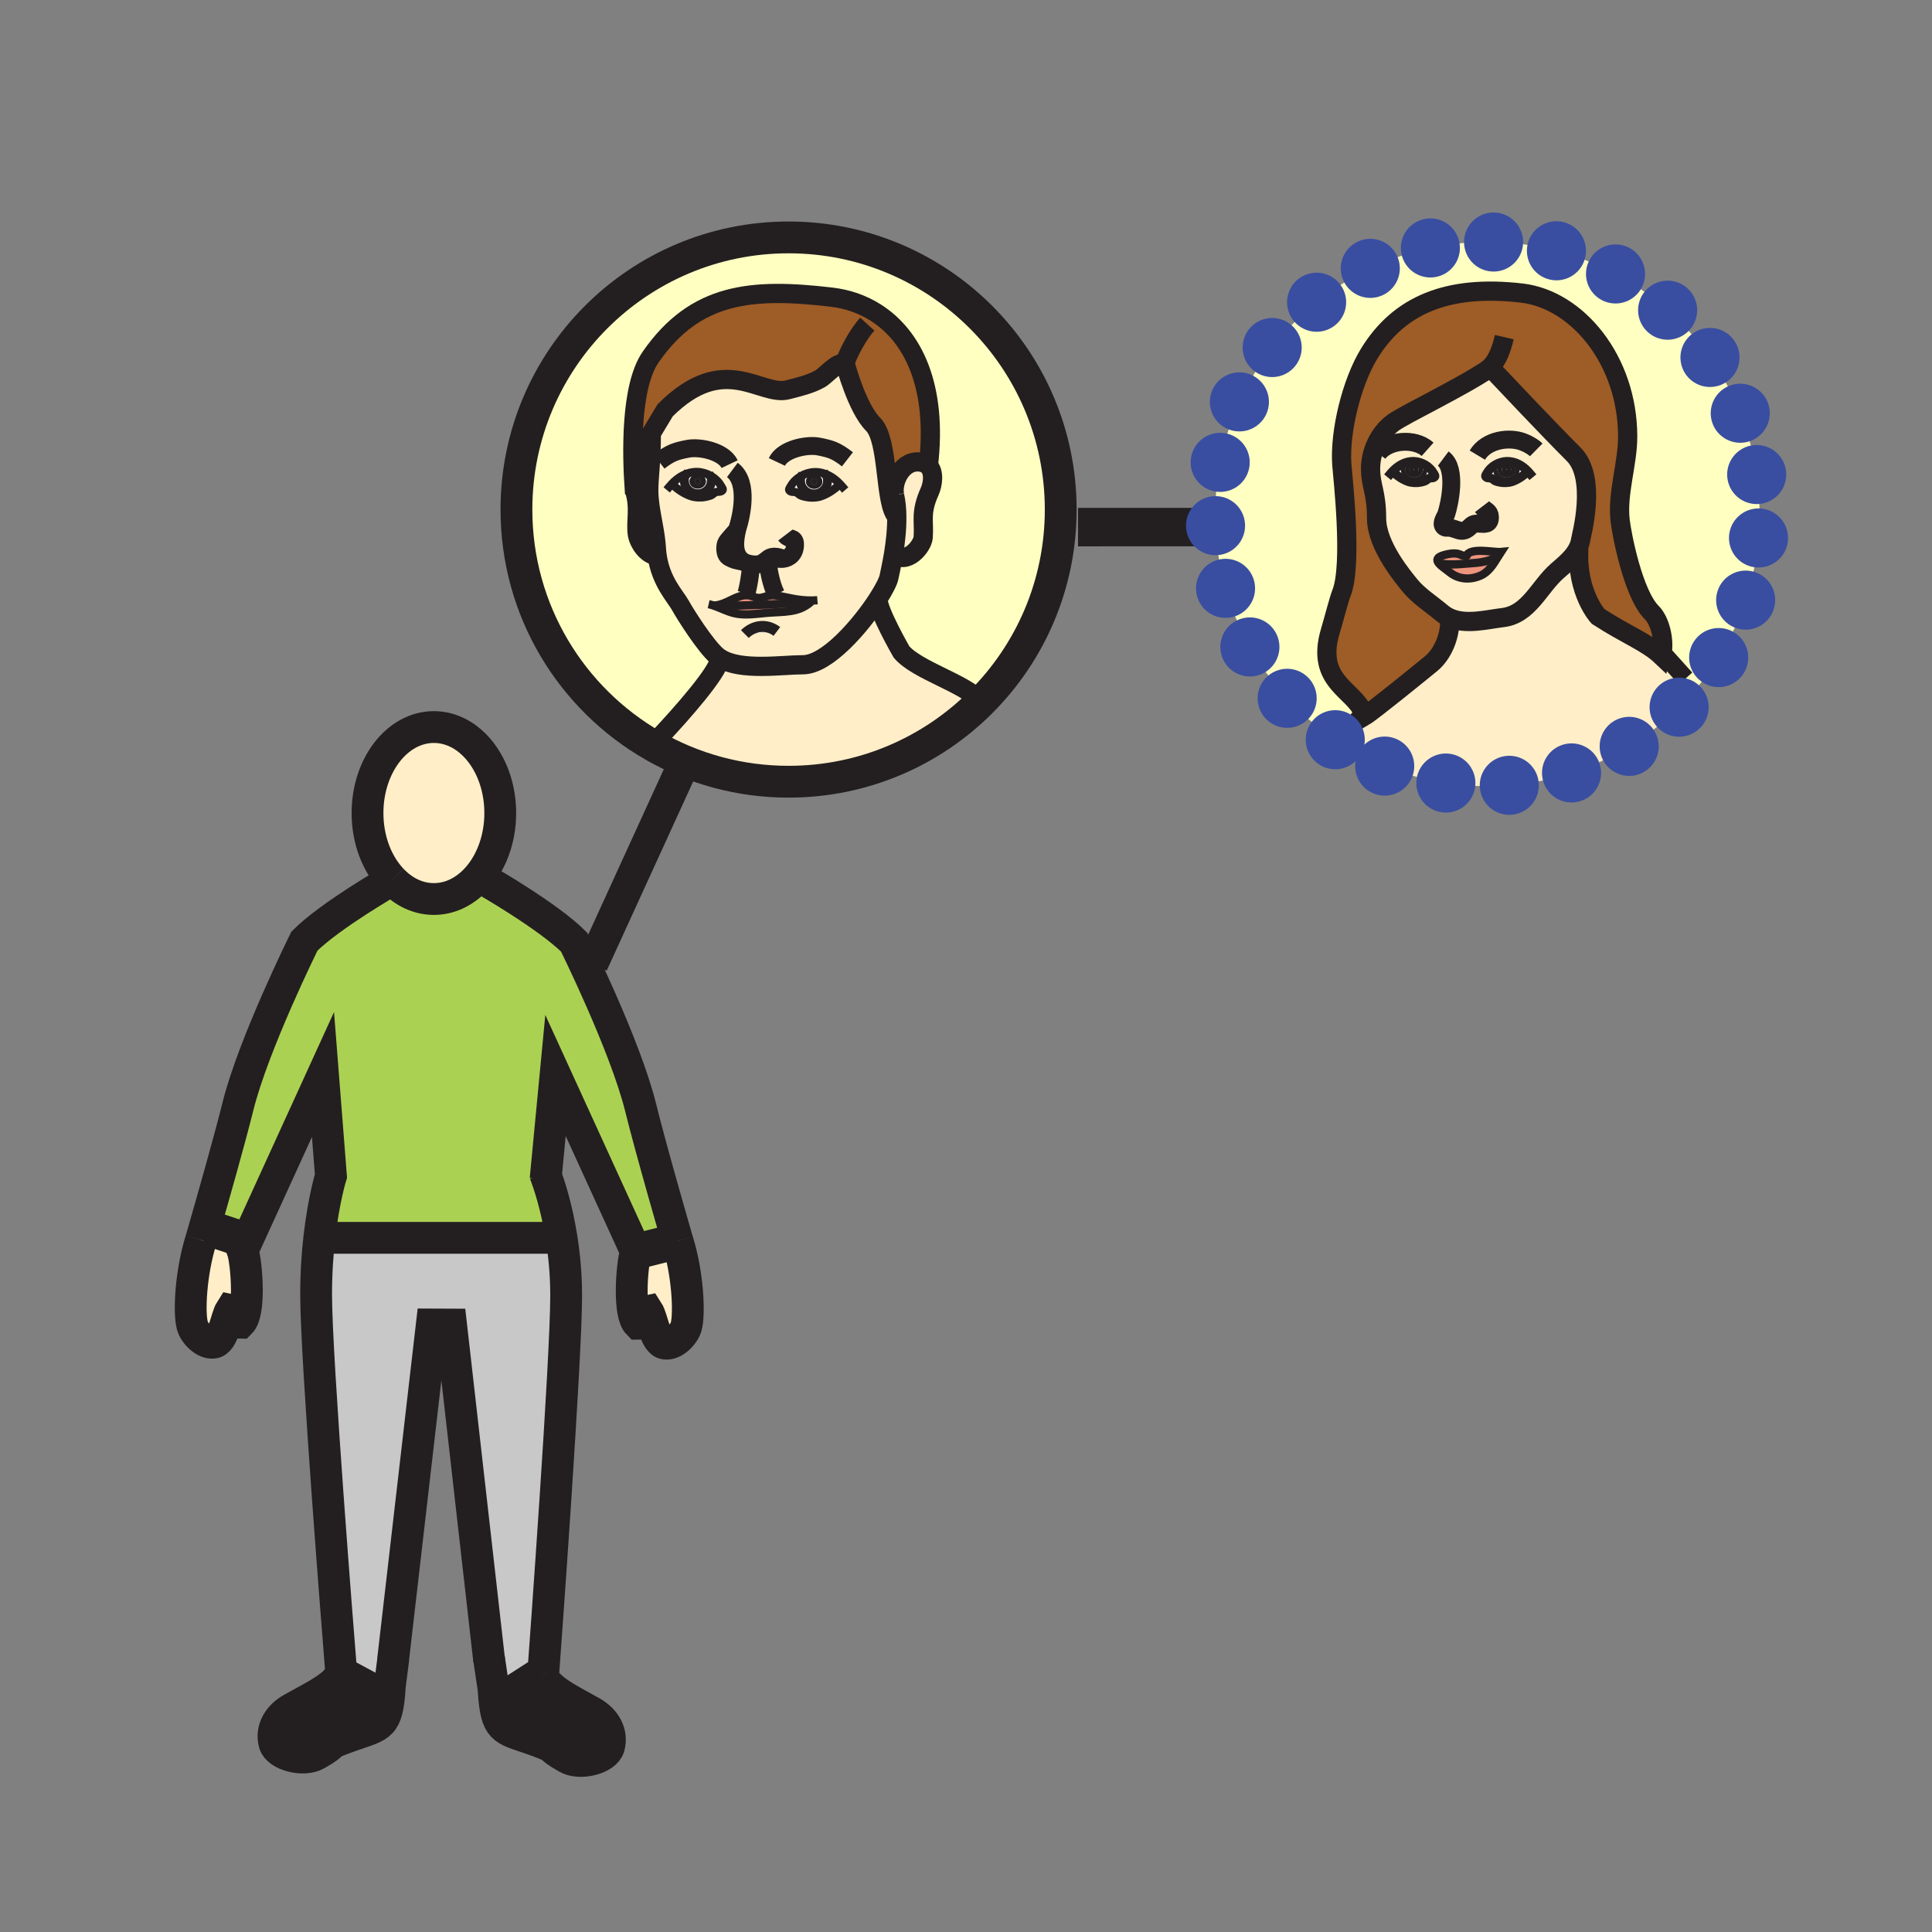<svg enable-background="new 0 0 850.394 850.394" height="850.394" viewBox="0 0 850.394 850.394" width="850.394" xmlns="http://www.w3.org/2000/svg"><rect x="0" y="0" width="850.394" height="850.394" fill="#808080" stroke="none"/><path d="m774.495 226.274c0 28.947-10.266 55.5-27.363 76.201l-5.199-3.809-10.326-11.438c1.003-5.708-.871-13.905-4.559-17.593-8.113-8.102-13.168-33.917-13.941-40.688-1.33-11.802 3.337-24.873 3.337-36.71 0-33.759-22.261-60.397-46.613-63.239-32.792-3.833-54.073 5.345-67.145 26.625-7.751 12.636-13.095 34.498-12.067 48.898.411 5.574 4.825 43.784-.121 56.443-1.27 3.265-3.107 10.726-4.933 16.832-6.724 22.406 10.641 25.731 14.533 36.033l-6.892 8.548-5.478 3.217c-31.861-21.511-52.816-57.967-52.816-99.32 0-66.153 53.639-119.779 119.779-119.779 66.165 0 119.804 53.626 119.804 119.779z" fill="#ffffc2"/><path d="m741.933 298.667 5.199 3.809c-21.971 26.613-55.223 43.578-92.44 43.578-24.8 0-47.846-7.545-66.963-20.459l5.478-3.217 6.892-8.548c.182.459.327.943.448 1.439 3.397-1.995 25.863-20.278 29.406-23.192 4.849-4.014 8.187-11.427 8.187-18.657l.628-1.173c7.001 2.757 15.659.459 22.793-.423 11.499-1.402 15.961-13.627 23.953-20.568 3.482-3.011 7.219-6.106 9.105-10.06l.326.157c-1.173 19.552 8.488 29.987 8.488 29.987 12.539 8.137 21.463 11.33 27.847 17.375.134-.472.254-.967.327-1.487z" fill="#ffeec8"/><path d="m656.771 162.576c-.472-.508-.726-.773-.726-.773-.036.024-.061.048-.097.072-11.317 7.944-37.822 20.58-42.684 24.159-6.323 4.643-10.193 12.95-9.987 20.87.182 7.4 2.636 10.06 2.636 21.208 0 12.225 12.092 26.311 14.474 29.322 3.797 4.789 9.589 8.416 14.208 12.322 1.294 1.1 2.696 1.91 4.171 2.491l-.628 1.173c0 7.23-3.338 14.643-8.187 18.657-3.543 2.914-26.009 21.197-29.406 23.192-.121-.496-.267-.979-.448-1.439-3.893-10.302-21.257-13.627-14.533-36.033 1.825-6.106 3.663-13.566 4.933-16.832 4.946-12.66.532-50.869.121-56.443-1.027-14.401 4.316-36.263 12.067-48.898 13.071-21.281 34.353-30.458 67.145-26.625 24.353 2.842 46.613 29.479 46.613 63.239 0 11.838-4.667 24.909-3.337 36.71.773 6.771 5.828 32.586 13.941 40.688 3.688 3.688 5.562 11.886 4.559 17.593-.073.52-.193 1.016-.327 1.487-6.384-6.046-15.308-9.238-27.847-17.375 0 0-9.661-10.435-8.488-29.987l-.326-.157c.556-1.161.955-2.406 1.148-3.736.229-1.572 7.304-27.085-3.096-37.496-11.148-11.138-31.775-33.012-35.899-37.389z" fill="#9e5c26"/><path d="m672.575 207.508c-2.479-2.612-5.646-4.474-9.335-4.401-3.434.097-7.001 2.116-8.67 5.054-.459.846-1.088 1.427-.254 1.935.702.436 1.548.121 2.286.472.508.254.979.822 1.523 1.064.628.302 1.487.484 2.188.629 1.632.326 3.797.229 5.368-.327 2.6-.931 4.837-2.527 6.783-4.329zm-59.66.013.097.084c1.947 1.802 4.184 3.397 6.783 4.329 1.572.556 3.725.653 5.381.327.689-.145 1.548-.327 2.188-.629.545-.242 1.004-.81 1.512-1.064.75-.351 1.597-.036 2.31-.472.822-.508.193-1.088-.278-1.935-1.668-2.938-5.235-4.958-8.657-5.054-3.689-.073-6.857 1.802-9.336 4.414zm79.756-7.558c10.399 10.411 3.325 35.924 3.096 37.496-.193 1.33-.593 2.576-1.148 3.736-1.887 3.954-5.623 7.049-9.105 10.06-7.992 6.941-12.454 19.166-23.953 20.568-7.134.883-15.792 3.18-22.793.423-1.475-.581-2.877-1.391-4.171-2.491-4.619-3.906-10.411-7.533-14.208-12.322-2.382-3.011-14.474-17.097-14.474-29.322 0-11.148-2.454-13.809-2.636-21.208-.206-7.92 3.664-16.227 9.987-20.87 4.861-3.579 31.366-16.215 42.684-24.159.169.363.436.593.822.701 4.123 4.378 24.75 26.252 35.899 37.388zm-31.994 42.998c-2.865.29-13.651-2.201-15.211 1.705-.968.411-2.552-.617-3.615-.871-2.008-.472-4.365-.024-6.336.544-3.156.907-3.302 2.152-2.298 3.47 1.028 1.354 3.301 2.781 4.752 3.978 3.906 3.241 9.009 3.651 13.772 1.548 3.519-1.56 5.586-4.97 7.558-8.186.459-.75.919-1.487 1.378-2.188z" fill="#ffeec8"/><path d="m672.575 207.508-.109.097c-1.946 1.802-4.184 3.397-6.783 4.329-1.571.556-3.736.653-5.368.327-.701-.145-1.561-.327-2.188-.629-.545-.242-1.016-.81-1.523-1.064-.738-.351-1.584-.036-2.286-.472-.834-.508-.205-1.088.254-1.935 1.669-2.938 5.236-4.958 8.67-5.054 3.687-.073 6.855 1.789 9.333 4.401zm-6.493-.931c0-1.451-1.354-2.636-3.011-2.636s-2.987 1.185-2.987 2.636c0 1.475 1.33 2.648 2.987 2.648s3.011-1.173 3.011-2.648z" fill="#fff"/><path d="m663.071 203.941c1.656 0 3.011 1.185 3.011 2.636 0 1.475-1.354 2.648-3.011 2.648s-2.987-1.173-2.987-2.648c0-1.451 1.33-2.636 2.987-2.636zm1.088 2.636c0-.641-.483-1.161-1.076-1.161-.604 0-1.076.52-1.076 1.161 0 .653.472 1.185 1.076 1.185.593 0 1.076-.532 1.076-1.185z" fill="#fff"/><path d="m663.083 205.417c.593 0 1.076.52 1.076 1.161 0 .653-.483 1.185-1.076 1.185-.604 0-1.076-.532-1.076-1.185 0-.641.472-1.161 1.076-1.161z" fill="#fff"/><path d="m645.466 244.666c1.56-3.905 12.346-1.415 15.211-1.705-.459.701-.919 1.438-1.378 2.188-5.514 2.503-8.694 2.527-12.6 2.841-3.869.302-9.625.943-13.482-.181-1.004-1.318-.858-2.563 2.298-3.47 1.971-.568 4.328-1.016 6.336-.544 1.063.254 2.647 1.282 3.615.871z" fill="#ee947d"/><path d="m659.299 245.149c-1.972 3.216-4.039 6.626-7.558 8.186-4.764 2.104-9.866 1.693-13.772-1.548-1.451-1.197-3.724-2.624-4.752-3.978 3.857 1.125 9.613.483 13.482.181 3.905-.314 7.086-.338 12.6-2.841z" fill="#ee947d"/><path d="m630.907 208.161c.472.846 1.101 1.427.278 1.935-.713.436-1.56.121-2.31.472-.508.254-.967.822-1.512 1.064-.641.302-1.499.484-2.188.629-1.656.326-3.809.229-5.381-.327-2.6-.931-4.836-2.527-6.783-4.329l-.097-.084c2.479-2.612 5.646-4.486 9.335-4.414 3.423.097 6.99 2.116 8.658 5.054zm-5.489-1.584c0-1.451-1.342-2.636-2.999-2.636-1.668 0-3.011 1.185-3.011 2.636 0 1.475 1.343 2.648 3.011 2.648 1.657 0 2.999-1.173 2.999-2.648z" fill="#fff"/><path d="m622.419 203.941c1.657 0 2.999 1.185 2.999 2.636 0 1.475-1.342 2.648-2.999 2.648-1.668 0-3.011-1.173-3.011-2.648 0-1.451 1.343-2.636 3.011-2.636zm1.076 2.636c0-.641-.483-1.161-1.076-1.161-.604 0-1.076.52-1.076 1.161 0 .653.472 1.185 1.076 1.185.593 0 1.076-.532 1.076-1.185z" fill="#fff"/><path d="m622.419 205.417c.593 0 1.076.52 1.076 1.161 0 .653-.483 1.185-1.076 1.185-.604 0-1.076-.532-1.076-1.185 0-.641.471-1.161 1.076-1.161z" fill="#fff"/><path d="m347.094 104.5c66.165 0 119.791 53.638 119.791 119.792 0 33.046-13.385 62.973-35.005 84.629l-.701-.677c-6.88-7.533-27.412-13.192-34.34-21.233 0 0-10.471-18.149-10.387-23.349l-.024-.012c2.83-4.414 4.667-8.077 4.921-9.843.084-.58 1.088-4.643 1.995-10.181 5.55 5.441 12.696-3.047 13.011-7.098.532-7.243-1.415-10.737 2.866-20.241 1.366-3.059 2.201-8.524-.581-11.269 4.123-35.078-6.783-57.036-23.18-67.423-5.925-3.76-12.575-6.01-19.492-6.808-35.041-4.087-59.817-2.128-79.611 26.432-8.996 13.035-8.258 42.986-7.158 58.366 2.672 8.198.387 14.147 1.391 19.915.52 2.999 3.845 8.791 8.669 9.142 1.645 11.487 8.041 17.859 10.254 21.874 2.043 3.736 10.991 17.908 16.142 22.261.436.375.907.713 1.415 1.016l-.399.617c-.762 5.465-15.441 22.587-28.173 35.972l-1.028 1.826c-35.948-20.665-60.155-59.455-60.155-103.915 0-66.155 53.638-119.793 119.779-119.793z" fill="#ffffc2"/><path d="m431.88 308.92c-21.692 21.729-51.667 35.162-84.786 35.162-21.705 0-42.067-5.78-59.624-15.876l1.028-1.826c12.732-13.385 27.412-30.507 28.173-35.972l.399-.617c8.923 5.646 27.194 2.805 36.359 2.805 10.604 0 25.392-17.134 32.998-28.947l.024.012c-.084 5.199 10.387 23.349 10.387 23.349 6.928 8.041 27.46 13.7 34.34 21.233z" fill="#ffeec8"/><path d="m408.64 205.018c2.781 2.745 1.947 8.21.581 11.269-4.281 9.504-2.334 12.999-2.866 20.241-.314 4.051-7.46 12.539-13.011 7.098.762-4.764 1.463-10.617 1.391-16.263-.024-3.229-.302-6.385-.967-9.238-.012-.024-.012-.061-.012-.084-1.318-6.215 3.555-16.021 11.692-14.595 1.378.242 2.418.798 3.192 1.572z" fill="#ffeec8"/><path d="m393.755 218.04c0 .024 0 .061.012.084.665 2.854.943 6.01.967 9.238-5.574-5.586-3.325-33.542-10.459-40.652-7.11-7.122-12.2-26.444-12.2-26.444-.121-.073-.242-.133-.375-.182 2.31-5.998 6.106-13.059 10.048-17.412l3.712-5.079c16.396 10.387 27.303 32.345 23.18 67.423-.774-.774-1.814-1.33-3.192-1.572-8.137-1.425-13.01 8.381-11.693 14.596z" fill="#9e5c26"/><path d="m369.753 213.095c-2.962-3.132-6.783-5.381-11.197-5.284-4.135.097-8.403 2.539-10.411 6.07-.568 1.004-1.318 1.705-.327 2.322.859.52 1.862.133 2.757.568.641.29 1.185.991 1.838 1.282.762.363 1.802.556 2.624.725 1.971.411 4.559.303 6.445-.375 3.107-1.101 5.804-3.035 8.15-5.2zm-83.673 9.479c-.314-2.273-.52-4.522-.52-6.747 0-5.744 1.125-12.466 1.125-25.102l6.094-10.121c26.178-26.178 41.921-5.853 54.001-9.044 4.667-1.221 9.842-2.382 14.111-4.789 2.757-1.536 7.799-7.811 10.81-6.687.133.048.254.109.375.182 0 0 5.09 19.322 12.2 26.444 7.134 7.11 4.885 35.066 10.459 40.652.072 5.646-.629 11.499-1.391 16.263-.907 5.538-1.911 9.601-1.995 10.181-.254 1.766-2.092 5.429-4.921 9.843-7.605 11.813-22.394 28.947-32.998 28.947-9.166 0-27.436 2.841-36.359-2.805-.508-.302-.979-.641-1.415-1.016-5.151-4.353-14.099-18.524-16.142-22.261-2.213-4.015-8.609-10.387-10.254-21.874-.157-1.052-.278-2.152-.338-3.301-.376-6.298-1.996-12.61-2.842-18.765zm9.625-9.552.133.121c2.333 2.152 5.018 4.087 8.138 5.187 1.886.677 4.486.798 6.457.399.834-.193 1.85-.387 2.624-.75.665-.29 1.209-1.003 1.826-1.282.907-.423 1.923-.048 2.769-.568.992-.617.23-1.318-.338-2.31-1.983-3.542-6.275-5.985-10.411-6.082-4.415-.096-8.236 2.141-11.198 5.285zm32.127 34.545c-5.768-3.022-4.208-10.266-3.386-14.474-.435.883-4.401 4.764-4.873 6.058-.653 1.85-.423 4.534.628 5.61.859.883 3.434 1.875 4.546 2.032 1.114.182 1.791.291 3.085.774zm29.757 16.747c-6.638.121-11.705-1.62-16.021-2.201l.06-.472c-2.297-4.474-3.615-11.886-3.688-15.259 1.584-.629 3.107-.484 5.755-.363.351.024.713.012 1.076-.037-2.322-1.064-5.429-1.741-7.364.629-.411.206-.834.472-1.294.81-1.511 1.101-3.579 1.209-5.538.883.012 2.648-1.233 10.762-2.177 13.216l.012.471c-3.942.073-7.4 2.951-11.402 4.087-.943.266-1.911.448-2.926.459 3.083 1.052 5.913 2.6 9.129 3.374 4.583 1.101 9.782.242 14.401-.157 7.255-.629 13.796.121 19.322-4.825h.012c.221-.191.426-.397.643-.615zm-29.733 14.776 14.099-1.149c-4.957-3.748-10.664-2.285-14.099 1.149z" fill="#ffeec8"/><path d="m385.46 137.595-3.712 5.079c-3.942 4.353-7.739 11.414-10.048 17.412-3.011-1.125-8.053 5.151-10.81 6.687-4.269 2.406-9.444 3.567-14.111 4.789-12.08 3.192-27.823-17.134-54.001 9.044l-6.094 10.121c0 12.636-1.125 19.358-1.125 25.102 0 2.225.206 4.474.52 6.747-5.079-5.079-6.88-6.989-6.88-6.989-1.1-15.38-1.838-45.332 7.158-58.366 19.794-28.56 44.57-30.519 79.611-26.432 6.917.796 13.568 3.045 19.492 6.806z" fill="#9e5c26"/><path d="m369.753 213.095-.121.108c-2.346 2.165-5.042 4.099-8.15 5.2-1.886.677-4.474.786-6.445.375-.822-.169-1.862-.362-2.624-.725-.653-.291-1.197-.992-1.838-1.282-.895-.436-1.898-.048-2.757-.568-.991-.617-.242-1.318.327-2.322 2.007-3.531 6.275-5.973 10.411-6.07 4.414-.097 8.235 2.152 11.197 5.284zm-7.786-1.113c0-1.753-1.621-3.18-3.616-3.18s-3.603 1.427-3.603 3.18 1.608 3.168 3.603 3.168 3.616-1.415 3.616-3.168z" fill="#fff"/><path d="m358.351 208.802c1.995 0 3.616 1.427 3.616 3.18s-1.621 3.168-3.616 3.168-3.603-1.415-3.603-3.168 1.608-3.18 3.603-3.18zm1.306 3.18c0-.786-.593-1.415-1.306-1.415s-1.293.629-1.293 1.415c0 .774.58 1.403 1.293 1.403s1.306-.629 1.306-1.403z" fill="#231f20"/><path d="m358.351 210.567c.713 0 1.306.629 1.306 1.415 0 .774-.593 1.403-1.306 1.403s-1.293-.629-1.293-1.403c0-.786.58-1.415 1.293-1.415z" fill="#231f20"/><path d="m341.568 262.114c4.316.581 9.383 2.322 16.021 2.201-.217.218-.423.423-.641.617h-.012c-11.318.931-28.089 1.693-39.757 1.693l-.169-.544c4.002-1.136 7.46-4.014 11.402-4.087 1.125-.024 2.285.194 3.519.738 3.374 1.5 5.296-1.088 8.996-.689.218.022.424.046.641.071z" fill="#ee947d"/><path d="m356.937 264.931c-5.526 4.945-12.067 4.196-19.322 4.825-4.619.399-9.818 1.257-14.401.157-3.217-.773-6.046-2.321-9.129-3.374 1.016-.012 1.983-.193 2.926-.459l.169.544c11.668 0 28.439-.762 39.757-1.693z" fill="#ee947d"/><path d="m341.955 277.941-14.099 1.149c3.435-3.434 9.142-4.897 14.099-1.149z" fill="#fff"/><path d="m337.409 246.612c.181-.084.363-.169.532-.229.072 3.374 1.39 10.786 3.688 15.259l-.06.472c-.218-.024-.423-.048-.641-.073-3.7-.399-5.623 2.189-8.996.689-1.233-.544-2.394-.762-3.519-.738l-.012-.471c.943-2.455 2.188-10.568 2.177-13.216 1.958.327 4.026.218 5.538-.883.458-.338.882-.604 1.293-.81z" fill="#ffeec8"/><path d="m317.313 213.82c.568.992 1.33 1.693.338 2.31-.846.52-1.862.145-2.769.568-.617.278-1.161.992-1.826 1.282-.774.363-1.79.556-2.624.75-1.971.399-4.57.278-6.457-.399-3.12-1.1-5.804-3.035-8.138-5.187l-.133-.121c2.962-3.144 6.784-5.381 11.197-5.284 4.136.095 8.429 2.538 10.412 6.081zm-10.206 1.27c1.995 0 3.616-1.427 3.616-3.18s-1.621-3.18-3.616-3.18-3.603 1.427-3.603 3.18 1.608 3.18 3.603 3.18z" fill="#fff"/><path d="m310.723 211.91c0 1.753-1.621 3.18-3.616 3.18s-3.603-1.427-3.603-3.18 1.608-3.18 3.603-3.18 3.616 1.426 3.616 3.18zm-2.322 0c0-.774-.58-1.403-1.294-1.403-.713 0-1.27.629-1.27 1.403s.556 1.415 1.27 1.415c.714-.001 1.294-.641 1.294-1.415z" fill="#231f20"/><path d="m307.107 210.507c.714 0 1.294.629 1.294 1.403s-.58 1.415-1.294 1.415c-.713 0-1.27-.641-1.27-1.415s.557-1.403 1.27-1.403z" fill="#231f20"/><path d="m298.22 546.266c4.535 14.329 5.369 32.03 3.809 37.665-.943 3.289-5.236 7.993-9.262 7.485-4.474-.472-5.49-11.027-7.666-14.377-3.386.677-1.657 5.646-4.147 5.646-2.165-2.164-2.902-8.125-2.902-14.364 0-7.364 1.016-15.103 1.874-17.448z" fill="#ffeec8"/><path d="m240.289 517.572c1.306 3.495 4.655 13.313 6.844 27.073l-1.257.206h-101.05l-4.232-.472c1.922-16.675 5.078-26.759 5.078-26.759l-3.506-44.654-33.566 73.506-2.684-1.233-14.51-4.837-1.27-.351c3.362-11.717 10.967-38.415 14.57-52.937 6.808-27.509 29.298-72.864 29.298-72.864 5.731-5.731 15.38-12.466 23.603-17.787 8.004-5.151 14.643-8.972 14.994-9.178h.012c5.006 5.272 11.39 8.428 18.355 8.428 6.819 0 13.083-3.011 18.053-8.077l5.054.073s6.783 3.869 14.994 9.189c8.222 5.308 17.883 12.043 23.626 17.787 0 0 22.491 45.343 29.298 72.852 4.667 18.96 16.227 58.729 16.227 58.729l-18.294 4.607-35.416-77.483z" fill="#abd153"/><path d="m288.921 241.34c.061 1.149.182 2.249.338 3.301-4.824-.351-8.149-6.143-8.669-9.142-1.003-5.768 1.282-11.716-1.391-19.915 0 0 1.802 1.91 6.88 6.989.847 6.156 2.467 12.468 2.842 18.767z" fill="#ffeec8"/><path d="m239.116 736.672v-.012h.012c.036 6.202 12.043 11.692 21.426 17.036 5.852 3.338 9.177 9.105 7.448 15.296-1.463 5.127-12.756 8.005-18.452 4.704-9.915-5.659-3.47-3.712-10.834-6.565-14.776-5.756-19.177-4.136-20.846-16.796z" fill="#231f20"/><path d="m150.134 735.535c-1.246-15.393-10.991-137.699-10.991-165.667 0-9.576.604-18.161 1.451-25.488l4.232.472h101.049l1.257-.206c1.209 7.497 2.068 16.154 2.068 25.61 0 28.354-9.153 153.769-10.084 166.404v.012l-21.245 13.663c-.254-1.91-.447-4.159-.604-6.795l-2.019-13.579h-.037l-16.674-146.937-8.464-.036-17.049 147.553h.037l-1.463 11.487c-.145 2.406-.314 4.474-.532 6.264l-20.81-11.161c-.001 0-.049-.556-.122-1.596z" fill="#c8c8c8"/><path d="m190.968 320.021c16.154 0 29.225 16.964 29.225 37.847 0 12.091-4.365 22.853-11.172 29.769-4.97 5.066-11.233 8.077-18.053 8.077-6.965 0-13.349-3.156-18.355-8.428 0 0 0 0-.012 0-6.614-6.928-10.834-17.533-10.834-29.418 0-20.883 13.07-37.847 29.201-37.847z" fill="#ffeec8"/><path d="m150.255 737.131 20.81 11.161c-1.632 13.252-5.937 11.463-20.918 17.339-7.376 2.842-.931.932-10.834 6.59-5.719 3.265-17.001.375-18.476-4.739-1.741-6.155 1.608-11.971 7.473-15.296 9.153-5.224 21.221-10.641 21.825-16.65.072 1.039.12 1.595.12 1.595z" fill="#231f20"/><path d="m108.6 546.472-1.813 3.978c.858 2.346 1.874 10.072 1.874 17.424 0 6.239-.737 12.213-2.914 14.377-2.479 0-.762-4.945-4.16-5.646-2.152 3.361-3.168 13.917-7.654 14.389-4.026.508-8.331-4.184-9.25-7.484-1.596-5.635-.726-23.313 3.785-37.689 0 0 .641-2.188 1.668-5.768l1.27.351 14.51 4.837z" fill="#ffeec8"/><g fill="none"><path d="m172.601 387.286c-6.614-6.928-10.834-17.533-10.834-29.418 0-20.882 13.071-37.847 29.201-37.847 16.154 0 29.225 16.964 29.225 37.847 0 12.091-4.365 22.853-11.172 29.769-4.97 5.066-11.233 8.077-18.053 8.077-6.965 0-13.349-3.156-18.355-8.428" stroke="#231f20" stroke-width="14"/><path d="m88.467 545.818s.641-2.188 1.668-5.768c3.362-11.717 10.967-38.415 14.57-52.937 6.808-27.509 29.298-72.864 29.298-72.864 5.731-5.731 15.38-12.466 23.603-17.787 8.004-5.151 14.643-8.972 14.994-9.178h.012" stroke="#231f20" stroke-width="14"/><path d="m150.255 737.131s-.048-.556-.121-1.596c-1.246-15.393-10.991-137.699-10.991-165.667 0-9.576.604-18.161 1.451-25.488 1.922-16.675 5.078-26.759 5.078-26.759l-3.506-44.654-33.566 73.505-1.813 3.978c.858 2.346 1.874 10.072 1.874 17.424 0 6.239-.737 12.213-2.914 14.377-2.479 0-.762-4.945-4.16-5.646-2.152 3.361-3.168 13.917-7.654 14.389-4.026.508-8.331-4.184-9.25-7.484-1.596-5.635-.726-23.313 3.785-37.689" stroke="#231f20" stroke-width="14"/><path d="m298.22 546.266s-11.56-39.769-16.227-58.729c-6.808-27.509-29.298-72.852-29.298-72.852-5.743-5.743-15.404-12.479-23.626-17.787-8.21-5.32-14.994-9.189-14.994-9.189" stroke="#231f20" stroke-width="14"/><path d="m240.132 519.192.157-1.62 4.22-44.183 35.416 77.483c-.858 2.346-1.874 10.084-1.874 17.448 0 6.239.737 12.2 2.902 14.364 2.491 0 .762-4.97 4.147-5.646 2.176 3.35 3.192 13.905 7.666 14.377 4.026.508 8.319-4.196 9.262-7.485 1.56-5.635.726-23.336-3.809-37.665" stroke="#231f20" stroke-width="14"/><path d="m239.116 736.66c.931-12.636 10.084-138.05 10.084-166.404 0-9.456-.858-18.113-2.068-25.61-2.188-13.76-5.538-23.578-6.844-27.073-.338-.919-.544-1.402-.544-1.402" stroke="#231f20" stroke-width="14"/><path d="m239.043 737.688s.024-.351.073-1.016" stroke="#231f20" stroke-width="14"/><path d="m173.108 730.118-.048.423-1.463 11.487c-.145 2.406-.314 4.474-.532 6.264-1.632 13.252-5.937 11.463-20.918 17.339-7.376 2.842-.931.932-10.834 6.59-5.719 3.265-17.001.375-18.476-4.739-1.741-6.155 1.608-11.971 7.473-15.296 9.153-5.224 21.221-10.641 21.825-16.65.012-.157.024-.302.024-.459" stroke="#231f20" stroke-width="14"/><path d="m215.248 729.961 2.019 13.579c.157 2.636.351 4.885.604 6.795 1.669 12.66 6.07 11.04 20.846 16.796 7.364 2.854.919.906 10.834 6.565 5.695 3.301 16.989.423 18.452-4.704 1.729-6.19-1.596-11.958-7.448-15.296-9.383-5.344-21.39-10.834-21.426-17.036" stroke="#231f20" stroke-width="14"/><path d="m215.32 730.916-.109-.955-16.674-146.937-8.464-.036-17.05 147.553" stroke="#231f20" stroke-width="14"/><path d="m144.826 544.852h101.049" stroke="#231f20" stroke-width="14"/><path d="m321.158 204.304c-2.685-5.623-13.144-7.823-18.44-6.759-4.981.991-7.46 1.584-12.647 5.61" stroke="#231f20" stroke-width="7.875"/><path d="m341.943 203.325c2.66-5.623 13.12-7.823 18.44-6.771 4.981.992 7.448 1.584 12.624 5.623" stroke="#231f20" stroke-width="7.875"/><path d="m294.617 214.243c.351-.423.701-.822 1.088-1.221 2.962-3.144 6.784-5.381 11.197-5.284 4.136.097 8.428 2.54 10.411 6.082.568.992 1.33 1.693.338 2.31-.846.52-1.862.145-2.769.568-.617.278-1.161.992-1.826 1.282-.774.363-1.79.556-2.624.75-1.971.399-4.57.278-6.457-.399-3.12-1.1-5.804-3.035-8.138-5.187" stroke="#231f20" stroke-linecap="square" stroke-miterlimit="10" stroke-width="3.627"/><path d="m312.959 210.168c.375.737.133.665.133 1.523 0 3.12-2.66 5.659-5.937 5.659-3.241 0-5.913-2.539-5.913-5.659 0-1.173-.097-1.475.544-2.37" stroke="#231f20" stroke-linecap="square" stroke-miterlimit="10" stroke-width="3.937"/><path d="m370.842 214.304c-.351-.411-.701-.822-1.088-1.209-2.962-3.132-6.783-5.381-11.197-5.284-4.135.097-8.403 2.539-10.411 6.07-.568 1.004-1.318 1.705-.327 2.322.859.52 1.862.133 2.757.568.641.29 1.185.991 1.838 1.282.762.363 1.802.556 2.624.725 1.971.411 4.559.303 6.445-.375 3.107-1.101 5.804-3.035 8.15-5.2" stroke="#231f20" stroke-linecap="square" stroke-miterlimit="10" stroke-width="3.627"/><path d="m352.499 210.241c-.351.738-.121.653-.121 1.524 0 3.12 2.636 5.659 5.913 5.659 3.289 0 5.937-2.539 5.937-5.659 0-1.173.109-1.476-.532-2.37" stroke="#231f20" stroke-linecap="square" stroke-miterlimit="10" stroke-width="3.937"/><path d="m408.64 205.054c0-.012 0-.024 0-.036 4.123-35.078-6.783-57.036-23.18-67.423-5.925-3.76-12.575-6.01-19.492-6.808-35.041-4.087-59.817-2.128-79.611 26.432-8.996 13.035-8.258 42.986-7.158 58.366 0 0 1.802 1.91 6.88 6.989l.012.012" stroke="#231f20" stroke-width="8.464"/><path d="m393.755 218.04c-.229-1.004-.508-1.959-.834-2.866" stroke="#231f20" stroke-width="8.464"/><path d="m394.735 227.363c-5.574-5.586-3.325-33.542-10.459-40.652-7.11-7.122-12.2-26.444-12.2-26.444-.121-.073-.242-.133-.375-.182-3.011-1.125-8.053 5.151-10.81 6.687-4.269 2.406-9.444 3.567-14.111 4.789-12.08 3.192-27.823-17.134-54.001 9.044l-6.094 10.121c0 12.636-1.125 19.358-1.125 25.102 0 2.225.206 4.474.52 6.747.846 6.155 2.466 12.466 2.841 18.766.061 1.149.182 2.249.338 3.301 1.645 11.487 8.041 17.859 10.254 21.874 2.043 3.736 10.991 17.908 16.142 22.261.436.375.907.713 1.415 1.016 8.923 5.646 27.194 2.805 36.359 2.805 10.604 0 25.392-17.134 32.998-28.947 2.83-4.414 4.667-8.077 4.921-9.843.084-.58 1.088-4.643 1.995-10.181.763-4.765 1.464-10.618 1.392-16.264-.024-3.229-.302-6.385-.967-9.238" stroke="#231f20" stroke-width="8.464"/><path d="m371.072 161.79c.193-.556.399-1.125.628-1.705 2.31-5.998 6.106-13.059 10.048-17.412" stroke="#231f20" stroke-width="8.464"/><path d="m314.084 266.539c1.016-.012 1.983-.193 2.926-.459 4.002-1.136 7.46-4.014 11.402-4.087 1.125-.024 2.285.194 3.519.738 3.374 1.5 5.296-1.088 8.996-.689.218.024.423.048.641.073 4.316.581 9.383 2.322 16.021 2.201.713-.012 1.451-.048 2.213-.109" stroke="#231f20" stroke-width="3.627"/><path d="m356.949 264.931c.218-.193.423-.399.641-.617.169-.169.339-.338.508-.52" stroke="#231f20" stroke-width="3.627"/><path d="m311.919 265.922c.738.169 1.463.387 2.165.617 3.083 1.052 5.913 2.6 9.129 3.374 4.583 1.101 9.782.242 14.401-.157 7.255-.629 13.796.121 19.322-4.825" stroke="#231f20" stroke-width="3.627"/><path d="m317.179 266.624c11.668 0 28.439-.762 39.757-1.693h.012" stroke="#231f20" stroke-width="3.627"/><path d="m322.354 206.855c7.412 5.55 3.978 20.58 2.128 26.178-.012.012-.012.036-.037.06-.435.883-4.401 4.764-4.873 6.058-.653 1.85-.423 4.534.628 5.61.859.883 3.434 1.875 4.546 2.032 1.113.181 1.79.29 3.083.773.834.314 1.777.581 2.745.738 1.958.327 4.026.218 5.538-.883.459-.338.883-.604 1.294-.81.181-.084.363-.169.532-.229 1.584-.629 3.107-.484 5.755-.363.351.024.713.012 1.076-.037 2.708-.326 5.308-2.406 5.175-6.542-.109-3.229-2.527-1.656-4.256-3.93" stroke="#231f20" stroke-width="7.875"/><path d="m330.577 248.293v.012c.012 2.648-1.233 10.762-2.177 13.216" stroke="#231f20" stroke-width="7.875"/><path d="m337.941 246.129v.254c.072 3.374 1.39 10.786 3.688 15.259" stroke="#231f20" stroke-width="7.875"/><path d="m324.531 232.683c-.024.133-.048.266-.085.411-.822 4.208-2.382 11.451 3.386 14.474" stroke="#231f20" stroke-width="7.875"/><path d="m393.768 218.125c-.012-.024-.012-.061-.012-.084-1.318-6.215 3.555-16.021 11.692-14.595 1.378.242 2.418.798 3.192 1.572 2.781 2.745 1.947 8.21.581 11.269-4.281 9.504-2.334 12.999-2.866 20.241-.314 4.051-7.46 12.539-13.011 7.098" stroke="#231f20" stroke-width="8.464"/><path d="m279.2 215.585c2.672 8.198.387 14.147 1.391 19.915.52 2.999 3.845 8.791 8.669 9.142.157.012.303.012.459.012" stroke="#231f20" stroke-width="8.464"/><path d="m386.452 263.662c-.084 5.199 10.387 23.349 10.387 23.349 6.928 8.041 27.46 13.7 34.34 21.233" stroke="#231f20" stroke-width="8.464"/><path d="m316.671 290.408c-.762 5.465-15.441 22.587-28.173 35.972" stroke="#231f20" stroke-width="8.464"/><path d="m336.876 247.398c.169-.291.339-.556.532-.786 1.935-2.37 5.042-1.693 7.364-.629.157.073.314.157.459.23" stroke="#231f20" stroke-width="7.875"/><path d="m327.856 279.09c3.434-3.434 9.141-4.897 14.099-1.149" stroke="#231f20" stroke-width="4.837"/><path d="m287.47 328.207c-35.948-20.665-60.155-59.455-60.155-103.915 0-66.153 53.638-119.792 119.779-119.792 66.165 0 119.791 53.638 119.791 119.792 0 33.046-13.385 62.973-35.005 84.629-21.692 21.729-51.667 35.162-84.786 35.162-21.704 0-42.067-5.78-59.624-15.876z" stroke="#231f20" stroke-width="14"/><path d="m299.381 339.681-38.693 84.641" stroke="#231f20" stroke-width="14"/><path d="m650.266 200.326c4.172-6.94 14.305-8.053 20.108-5.78 3.12 1.209 4.994 2.648 5.828 3.47" stroke="#231f20" stroke-width="7.875"/><path d="m628.38 197.762c-5.815-5.163-17.411-4.075-21.765 1.826" stroke="#231f20" stroke-width="7.875"/><path d="m635.261 201.849c6.058 4.522 2.854 19.842 1.33 24.425-.484 1.451-2.576 4.039-1.112 5.55.713.738 1.62.339 2.515.472.919.145 1.476.242 2.539.641 2.044.75 3.543 1.209 5.381-.121 2.007-1.451 1.85-2.479 4.801-2.333 2.479.121 5.224.81 5.103-2.999-.085-2.636-2.056-2.612-3.471-4.462" stroke="#231f20" stroke-width="7.875"/><path d="m645.284 245.343c.024-.242.085-.472.182-.677 1.56-3.905 12.346-1.415 15.211-1.705-.459.701-.919 1.438-1.378 2.188-1.972 3.216-4.039 6.626-7.558 8.186-4.764 2.104-9.866 1.693-13.772-1.548-1.451-1.197-3.724-2.624-4.752-3.978-1.004-1.318-.858-2.563 2.298-3.47 1.971-.568 4.328-1.016 6.336-.544 1.063.254 2.647 1.282 3.615.871.157-.061.302-.157.423-.314" stroke="#231f20" stroke-width="3.627"/><path d="m633.217 247.81c3.857 1.125 9.613.483 13.482.181 3.905-.314 7.086-.338 12.6-2.841" stroke="#231f20" stroke-width="3.627"/><path d="m673.481 208.524c-.29-.351-.592-.689-.906-1.016-2.479-2.612-5.646-4.474-9.335-4.401-3.434.097-7.001 2.116-8.67 5.054-.459.846-1.088 1.427-.254 1.935.702.436 1.548.121 2.286.472.508.254.979.822 1.523 1.064.628.302 1.487.484 2.188.629 1.632.326 3.797.229 5.368-.327 2.6-.931 4.837-2.527 6.783-4.329" stroke="#231f20" stroke-linecap="square" stroke-miterlimit="10" stroke-width="3.937"/><path d="m658.21 205.138c-.302.604-.108.532-.108 1.27 0 2.6 2.213 4.716 4.934 4.716s4.921-2.116 4.921-4.716c0-.979.097-1.233-.436-1.983" stroke="#231f20" stroke-linecap="square" stroke-miterlimit="10" stroke-width="1.969"/><path d="m660.084 206.577c0 1.475 1.33 2.648 2.987 2.648 1.656 0 3.011-1.173 3.011-2.648 0-1.451-1.354-2.636-3.011-2.636s-2.987 1.185-2.987 2.636z" stroke="#231f20" stroke-width="1.969"/><path d="m662.007 206.577c0 .653.472 1.185 1.076 1.185.593 0 1.076-.532 1.076-1.185 0-.641-.483-1.161-1.076-1.161-.604.001-1.076.521-1.076 1.161z" stroke="#231f20" stroke-width="1.969"/><path d="m612.021 208.524c.29-.351.58-.677.895-1.003 2.479-2.612 5.646-4.486 9.335-4.414 3.422.097 6.989 2.116 8.657 5.054.472.846 1.101 1.427.278 1.935-.713.436-1.56.121-2.31.472-.508.254-.967.822-1.512 1.064-.641.302-1.499.484-2.188.629-1.656.326-3.809.229-5.381-.327-2.6-.931-4.836-2.527-6.783-4.329" stroke="#231f20" stroke-linecap="square" stroke-miterlimit="10" stroke-width="3.937"/><path d="m627.28 205.138c.302.604.121.532.121 1.27 0 2.6-2.213 4.716-4.946 4.716-2.721 0-4.933-2.116-4.933-4.716 0-.979-.085-1.233.435-1.983" stroke="#231f20" stroke-linecap="square" stroke-miterlimit="10" stroke-width="1.969"/><path d="m625.418 206.577c0 1.475-1.342 2.648-2.999 2.648-1.668 0-3.011-1.173-3.011-2.648 0-1.451 1.343-2.636 3.011-2.636 1.657 0 2.999 1.185 2.999 2.636z" stroke="#231f20" stroke-width="1.969"/><path d="m623.495 206.577c0 .653-.483 1.185-1.076 1.185-.604 0-1.076-.532-1.076-1.185 0-.641.472-1.161 1.076-1.161.593.001 1.076.521 1.076 1.161z" stroke="#231f20" stroke-width="1.969"/><path d="m656.771 162.576c4.123 4.377 24.751 26.251 35.899 37.387 10.399 10.411 3.325 35.924 3.096 37.496-.193 1.33-.593 2.576-1.148 3.736-1.887 3.954-5.623 7.049-9.105 10.06-7.992 6.941-12.454 19.166-23.953 20.568-7.134.883-15.792 3.18-22.793.423-1.475-.581-2.877-1.391-4.171-2.491-4.619-3.906-10.411-7.533-14.208-12.322-2.382-3.011-14.474-17.097-14.474-29.322 0-11.148-2.454-13.809-2.636-21.208-.206-7.92 3.664-16.227 9.987-20.87 4.861-3.579 31.366-16.215 42.684-24.159.036-.024.061-.048.097-.072 0 0 .254.266.725.774z" stroke="#231f20" stroke-width="8.464"/><path d="m694.944 241.353c-1.173 19.552 8.488 29.987 8.488 29.987 12.539 8.137 21.463 11.33 27.847 17.375.134-.472.254-.967.327-1.487 1.003-5.708-.871-13.905-4.559-17.593-8.113-8.102-13.168-33.917-13.941-40.688-1.33-11.802 3.337-24.873 3.337-36.71 0-33.759-22.261-60.397-46.613-63.239-32.792-3.833-54.073 5.345-67.145 26.625-7.751 12.636-13.095 34.498-12.067 48.898.411 5.574 4.825 43.784-.121 56.443-1.27 3.265-3.107 10.726-4.933 16.832-6.724 22.406 10.641 25.731 14.533 36.033.182.459.327.943.448 1.439 3.397-1.995 25.863-20.278 29.406-23.192 4.849-4.014 8.187-11.427 8.187-18.657" stroke="#231f20" stroke-width="8.464"/><path d="m657.376 162.661c-.229 0-.423-.024-.604-.085-.387-.108-.653-.338-.822-.701-.024-.036-.049-.084-.061-.133 3.482-3.398 5.188-8.779 6.239-13.349" stroke="#231f20" stroke-width="8.464"/><path d="m474.503 232.018 54.497-.012" stroke="#231f20" stroke-width="16.928"/><path d="m150.255 737.131 20.81 11.161.145.085" stroke="#231f20" stroke-width="15.749"/><path d="m239.116 736.66h.012" stroke="#231f20" stroke-width="15.749"/><path d="m239.116 736.672v-.012" stroke="#231f20" stroke-width="14"/><path d="m217.158 750.795.713-.46 21.245-13.663" stroke="#231f20" stroke-width="15.749"/><path d="m91.406 540.401 14.51 4.837" stroke="#231f20" stroke-width="15.749"/><path d="m279.925 550.873 18.295-4.607" stroke="#231f20" stroke-width="15.749"/><path d="m601.67 311.871-1.572 1.959-6.892 8.548" stroke="#231f20" stroke-width="7.875"/><path d="m729.841 285.269 1.765 1.959 10.327 11.439" stroke="#231f20" stroke-width="7.875"/><path d="m587.729 325.595c-31.861-21.511-52.816-57.967-52.816-99.32 0-66.153 53.639-119.779 119.779-119.779 66.165 0 119.804 53.626 119.804 119.779 0 28.947-10.266 55.5-27.363 76.201-21.971 26.613-55.223 43.578-92.44 43.578-24.801 0-47.847-7.546-66.964-20.459z" stroke="#394ea1" stroke-dasharray="0 28" stroke-linecap="round" stroke-linejoin="round" stroke-width="26"/><path d="m0 0h850.394v850.394h-850.394z"/></g></svg>